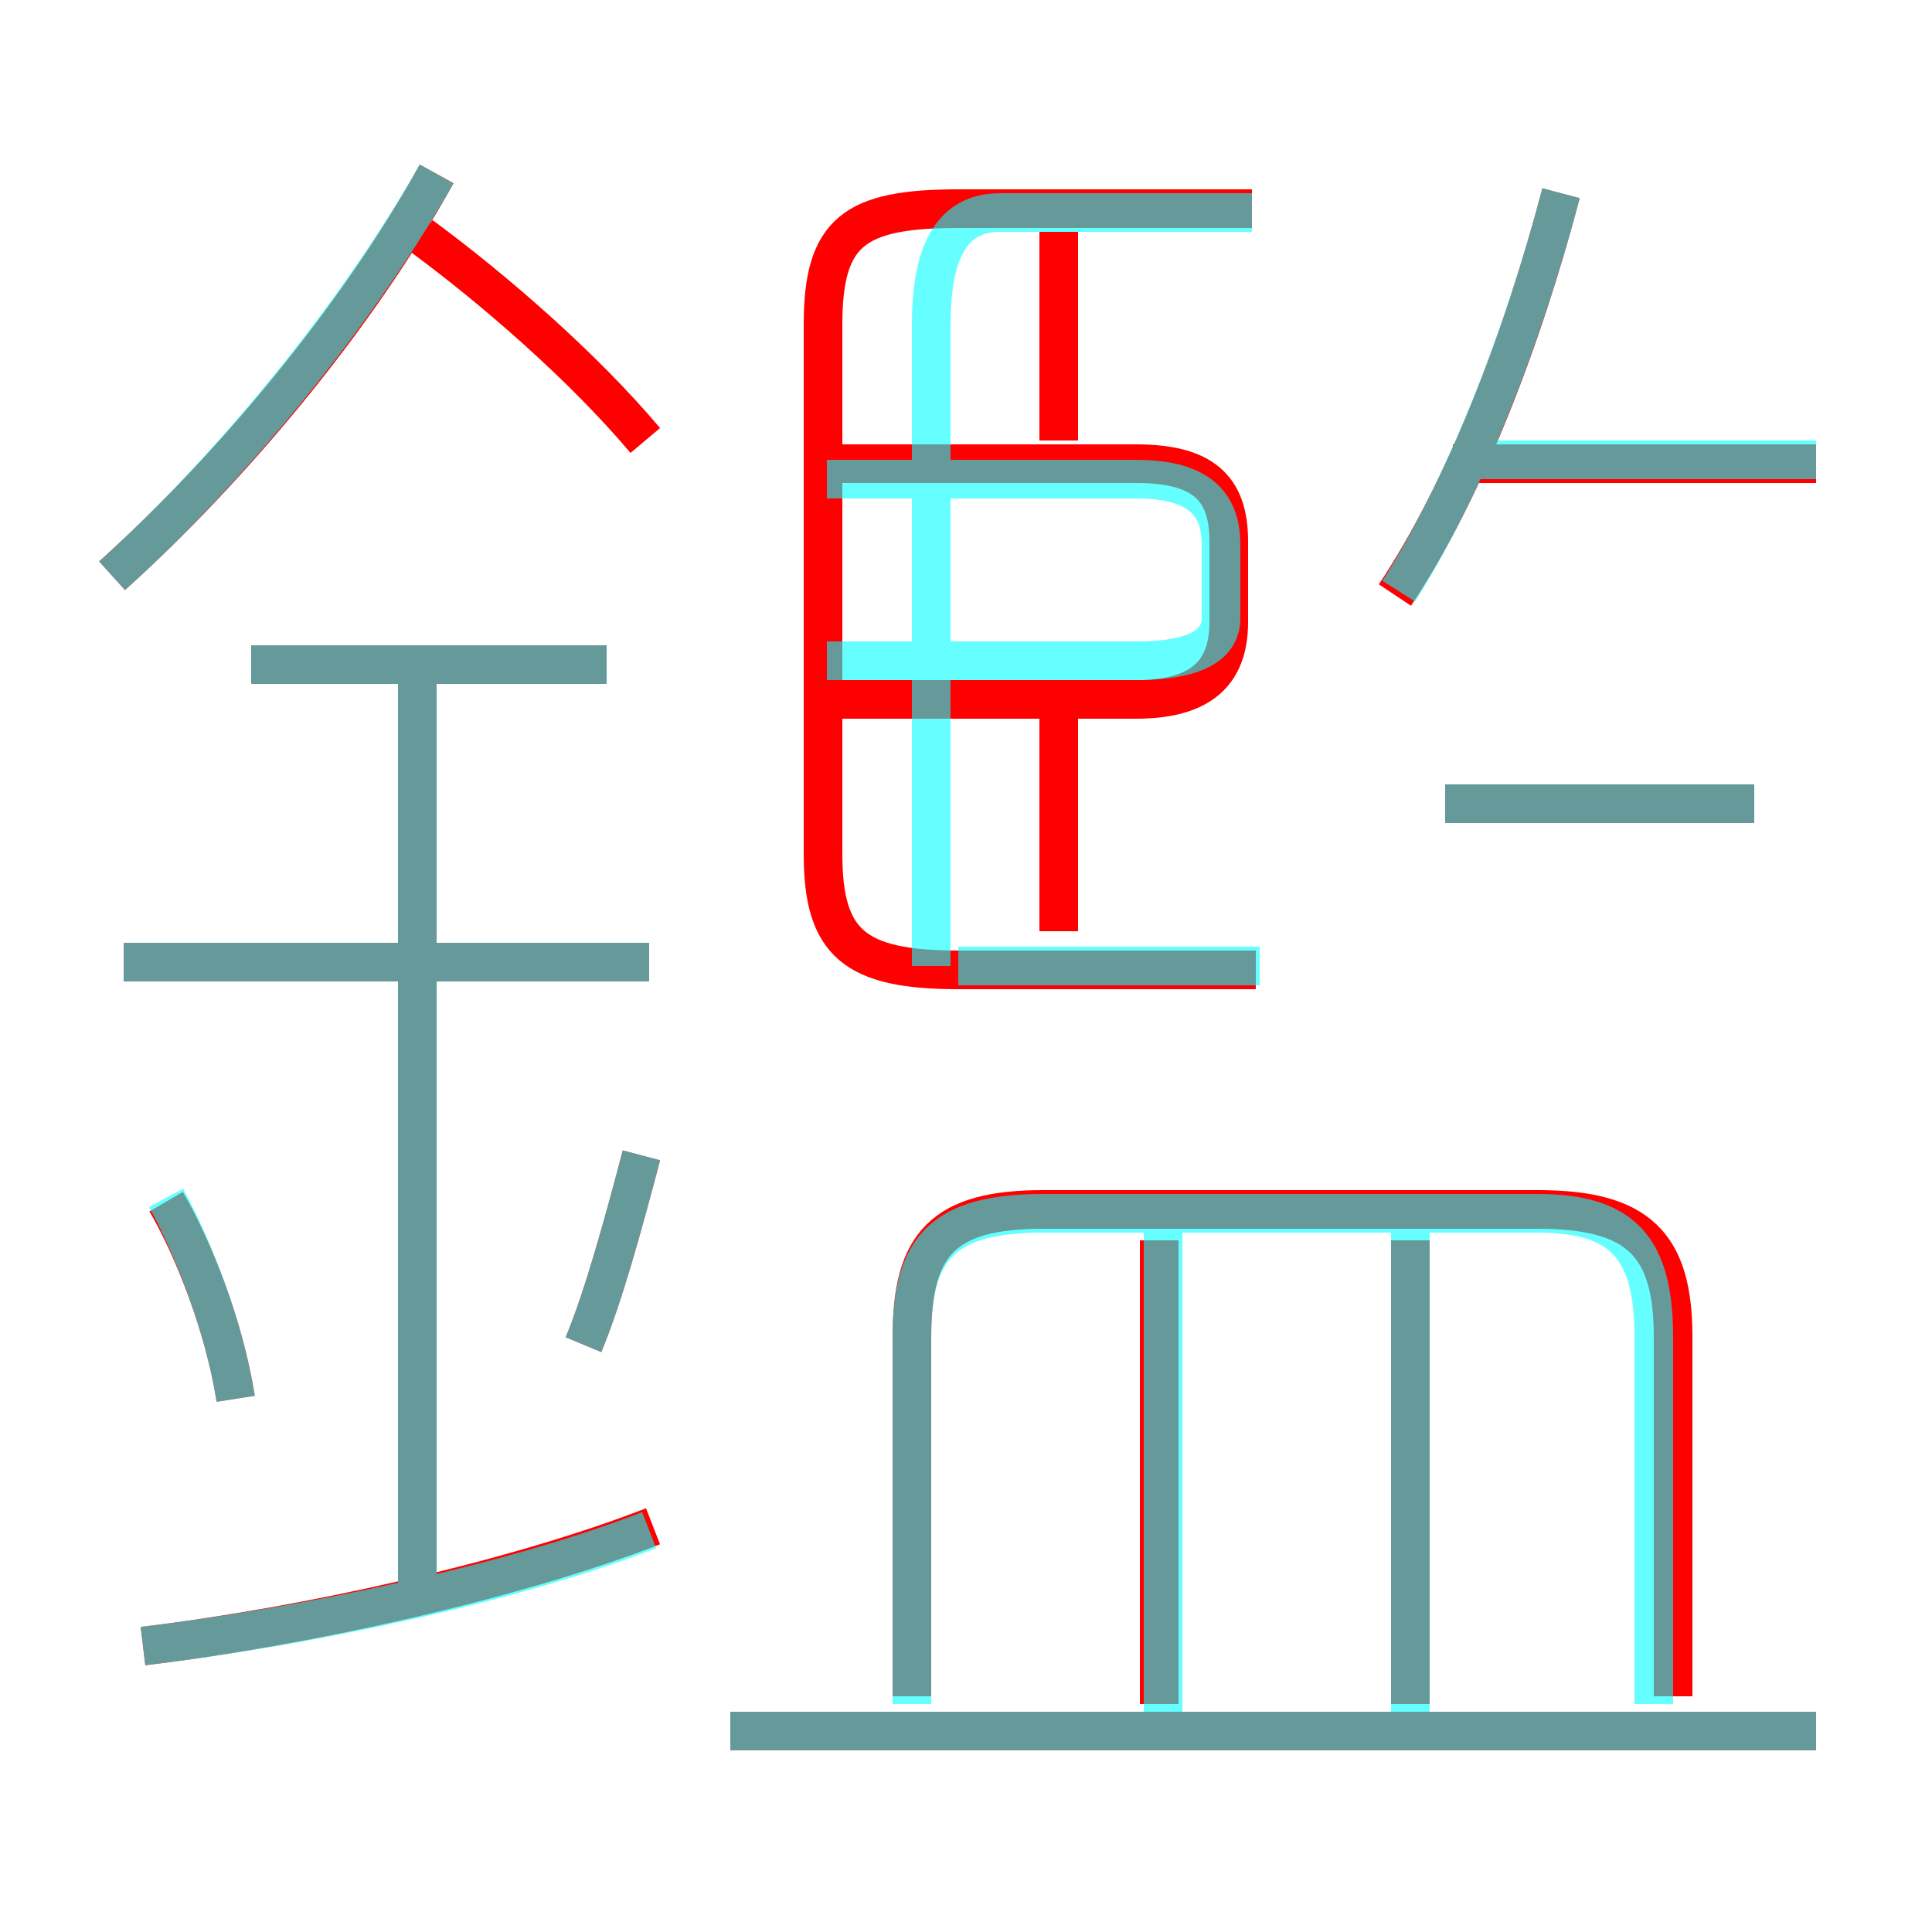 <?xml version='1.0' encoding='utf8'?>
<svg viewBox="0.0 -6.0 50.0 50.0" version="1.1" xmlns="http://www.w3.org/2000/svg">
<rect x="0.0" y="-6.0" width="50.0" height="50.0" fill="#333333" stroke="none"/>
<rect x="-1000" y="-1000" width="2000" height="2000" stroke="white" fill="white"/>
<g style="fill:none;stroke:rgba(255, 0, 0, 1);  stroke-width:1"><path d="M 43.3 -0.1 L 43.3 -9.4 C 43.3 -11.8 42.4 -12.7 39.8 -12.7 L 27.0 -12.7 C 24.4 -12.7 23.6 -11.8 23.6 -9.4 L 23.6 -0.1 M 3.7 -1.4 C 7.9 -1.9 13.3 -3.1 16.9 -4.5 M 6.1 -7.8 C 5.8 -9.7 5.0 -11.7 4.3 -12.9 M 10.8 -3.0 L 10.8 -26.9 M 15.1 -9.2 C 15.6 -10.4 16.1 -12.2 16.6 -14.1 M 16.8 -19.1 L 3.2 -19.1 M 47.0 0.8 L 18.9 0.8 M 30.0 0.1 L 30.0 -11.9 M 15.7 -26.8 L 6.5 -26.8 M 2.9 -29.1 C 5.9 -31.8 9.2 -35.7 11.3 -39.5 M 36.5 0.1 L 36.5 -11.9 M 16.7 -32.6 C 15.1 -34.5 12.8 -36.5 10.9 -37.9 M 27.4 -19.9 L 27.4 -25.9 M 32.5 -18.9 L 24.8 -18.9 C 22.1 -18.9 21.3 -19.6 21.3 -21.9 L 21.3 -35.6 C 21.3 -38.0 22.1 -38.6 24.8 -38.6 L 32.4 -38.6 M 21.6 -25.9 L 29.4 -25.9 C 31.1 -25.9 31.8 -26.6 31.8 -27.9 L 31.8 -30.0 C 31.8 -31.4 31.1 -32.0 29.4 -32.0 L 21.6 -32.0 M 27.4 -32.6 L 27.4 -38.0 M 45.4 -23.2 L 37.4 -23.2 M 36.1 -28.6 C 37.9 -31.3 39.4 -35.2 40.4 -39.0 M 47.0 -32.0 L 37.6 -32.0" transform="translate(0.0 38.0)" />
</g>
<g style="fill:none;stroke:rgba(0, 255, 255, 0.6);  stroke-width:1">
<path d="M 42.8 0.1 L 42.8 -9.4 C 42.8 -11.7 42.0 -12.6 39.8 -12.6 L 27.0 -12.6 C 24.4 -12.6 23.6 -11.7 23.6 -9.4 L 23.6 0.1 M 3.7 -1.4 C 7.9 -1.9 13.2 -3.0 16.8 -4.4 M 6.1 -7.8 C 5.8 -9.7 5.0 -11.7 4.3 -13.0 M 10.8 -2.9 L 10.8 -26.8 M 15.1 -9.2 C 15.6 -10.4 16.1 -12.2 16.6 -14.1 M 16.8 -19.1 L 3.2 -19.1 M 47.0 0.8 L 18.9 0.8 M 15.7 -26.8 L 6.5 -26.8 M 30.1 0.8 L 30.1 -12.3 M 36.5 0.8 L 36.5 -12.3 M 2.9 -29.1 C 5.9 -31.8 9.2 -35.8 11.3 -39.5 M 24.8 -19.0 L 32.6 -19.0 M 24.1 -19.0 L 24.1 -35.6 C 24.1 -37.9 24.9 -38.5 25.9 -38.5 L 32.4 -38.5 M 21.4 -26.9 L 29.4 -26.9 C 31.1 -26.9 31.6 -27.4 31.6 -28.0 L 31.6 -29.9 C 31.6 -30.9 31.1 -31.6 29.4 -31.6 L 21.4 -31.6 M 45.4 -23.2 L 37.4 -23.2 M 36.2 -28.7 C 37.9 -31.4 39.4 -35.2 40.4 -39.0 M 47.0 -32.1 L 38.0 -32.1" transform="translate(0.0 38.0)" />
</g>
</svg>